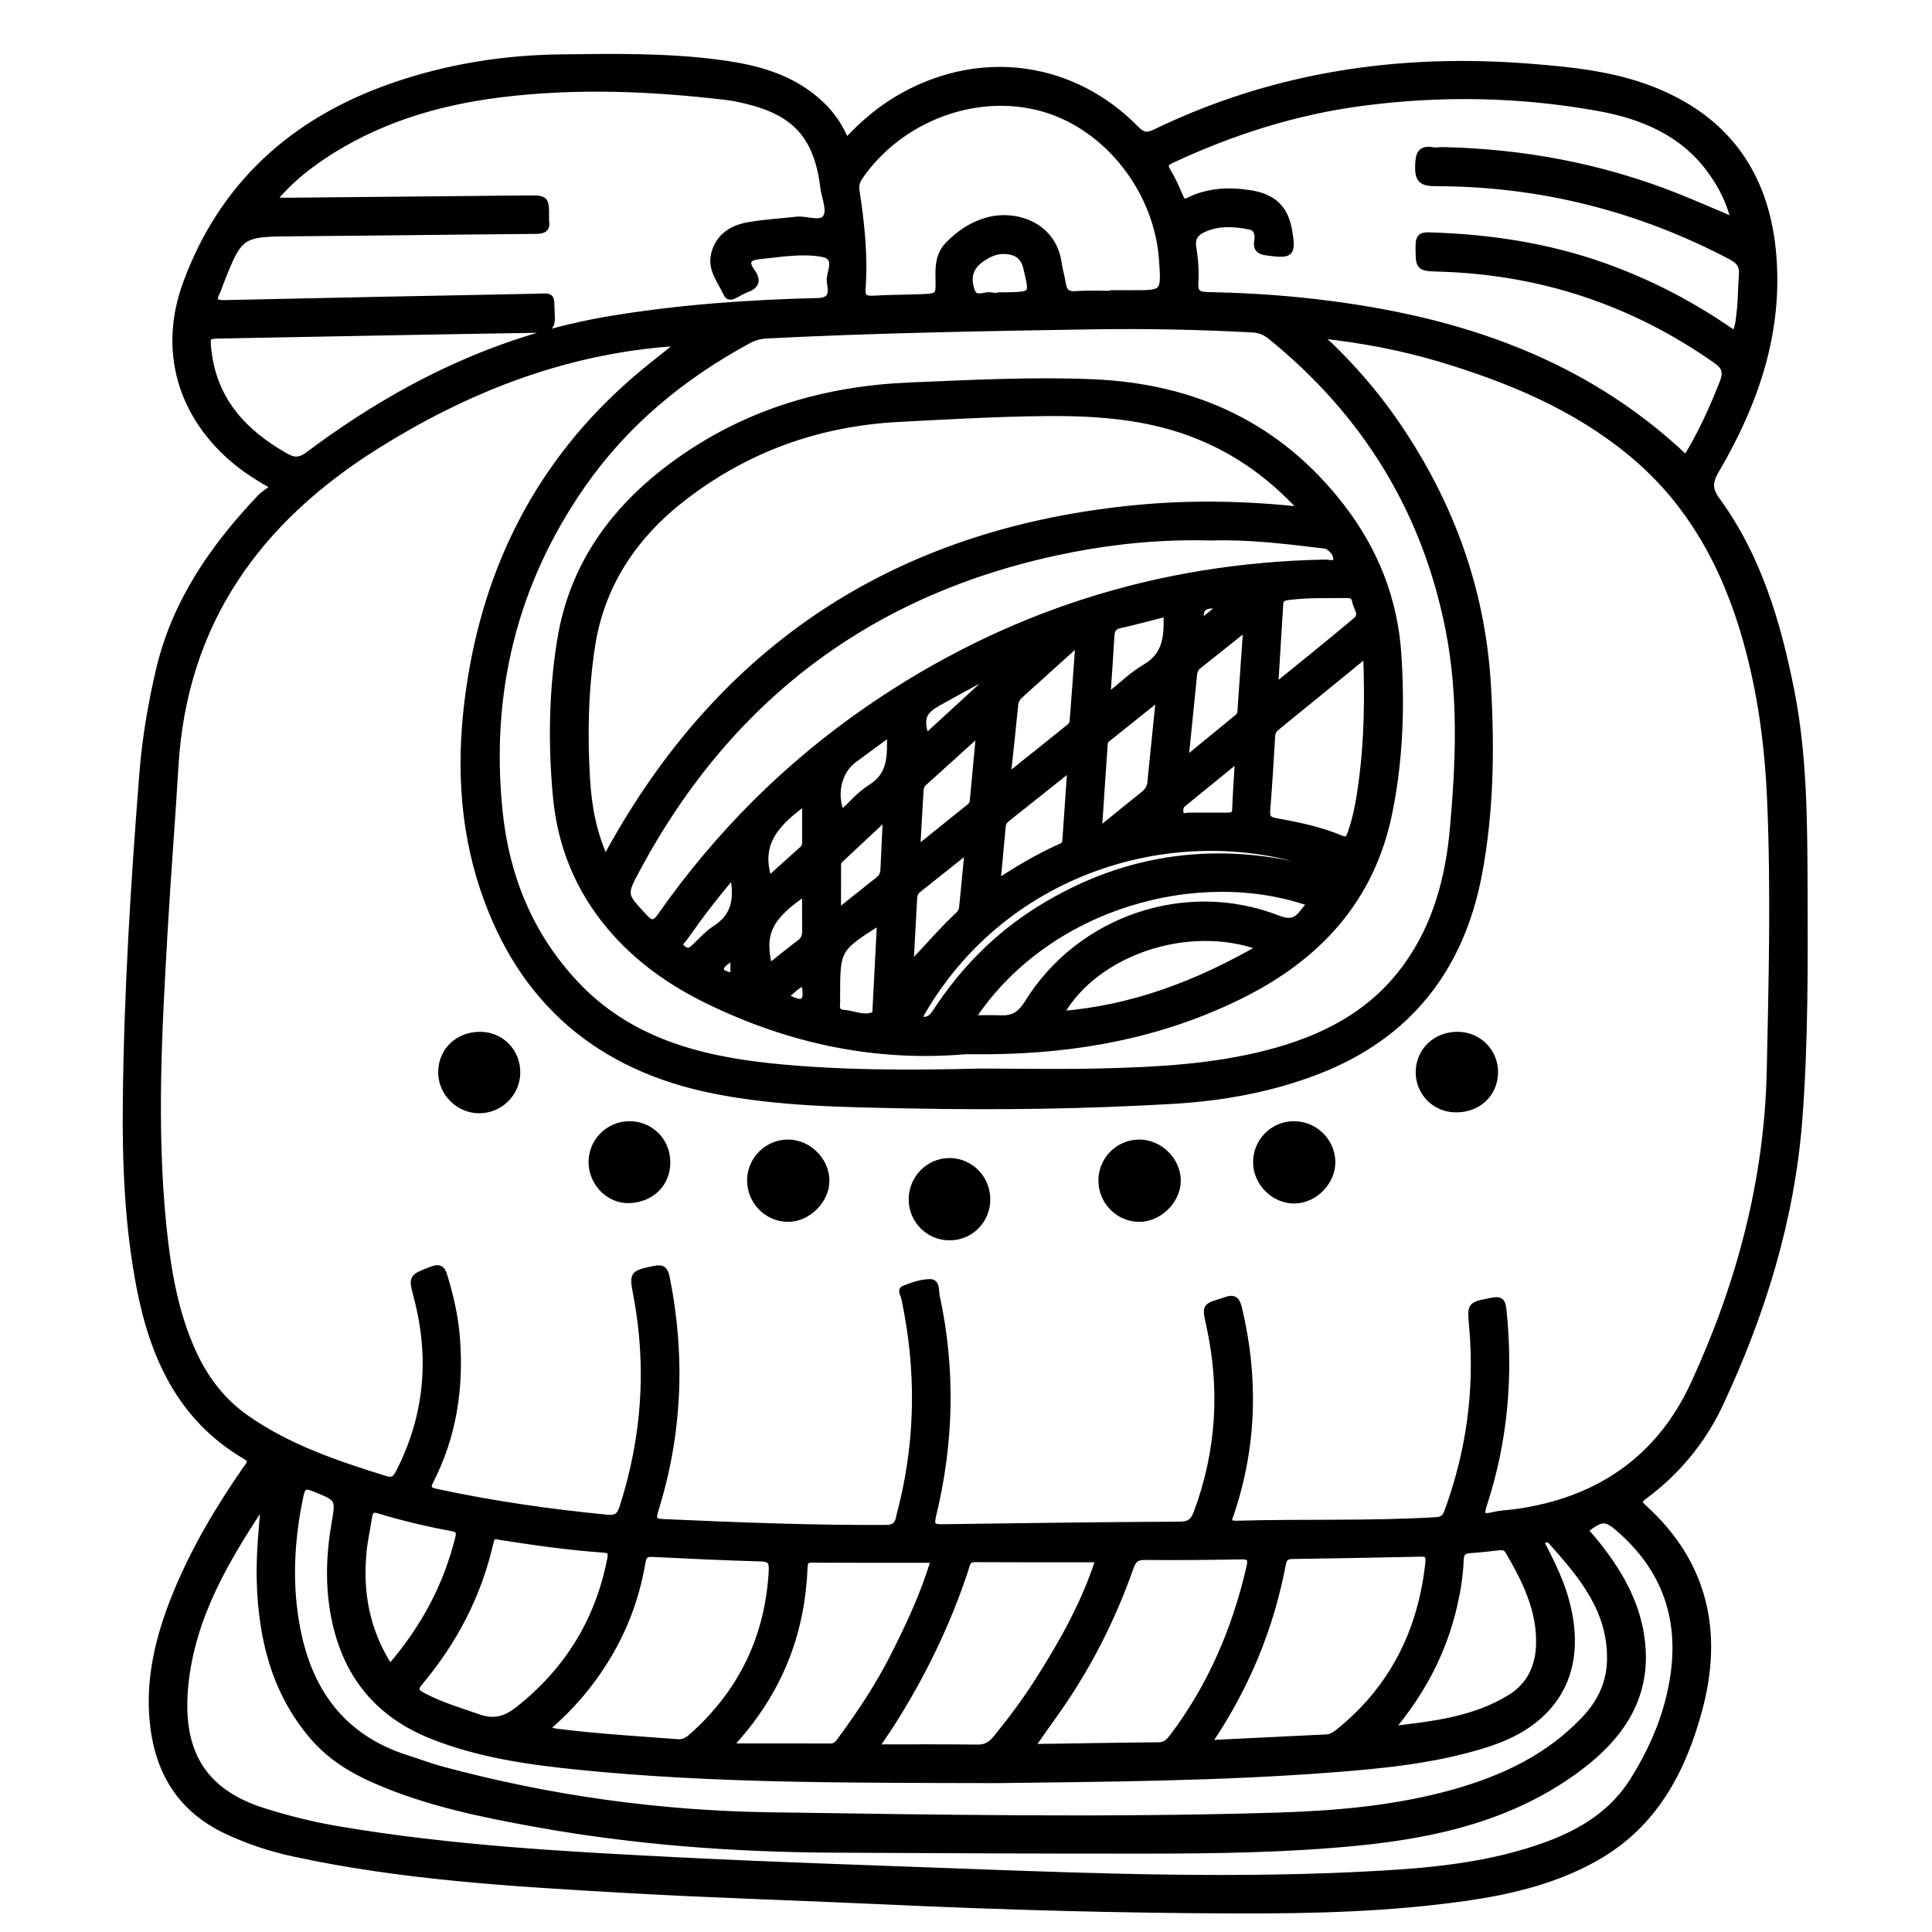 <?xml version="1.0" encoding="utf-8"?>
<!-- Generator: Adobe Illustrator 23.0.0, SVG Export Plug-In . SVG Version: 6.00 Build 0)  -->
<svg version="1.0" xmlns="http://www.w3.org/2000/svg" xmlns:xlink="http://www.w3.org/1999/xlink" x="0px" y="0px"
	 viewBox="0 0 3000 3000" style="enable-background:new 0 0 3000 3000;" xml:space="preserve">
<style type="text/css">
	.st0{stroke:#000000;stroke-width:10;stroke-miterlimit:10;}
</style>
<g id="Layer_1">
</g>
<g id="Layer_2">
	<g>
		<path class="st0" d="M1313.9,220.1c27.4-29.6,56.4-53.7,90-72.1c122.4-67,262.9-46.9,360.3,52.6c9.9,10.1,16.9,11.2,29.4,5.2
			c184.2-89.2,378.9-118,581.8-101.9c64.5,5.1,128.4,11.5,189.1,35.1c114.3,44.4,176.2,129.3,188.1,250.1
			c12.2,123.8-26.3,235.7-87.8,340.7c-10.8,18.4-11.5,29.7,1.3,47.3c64.1,88,94.1,189.9,115,294.9c19.9,100.3,20.3,202.2,20.7,303.8
			c0.4,120.7,1.1,241.5-8.1,362c-11.9,155.5-57.3,301.8-122.9,442.1c-26.7,57.1-66.6,105.4-117.7,143.3c-9,6.7-9.6,10.1-1.1,17.8
			c95.8,86.5,118.8,194.3,86,315c-25.7,94.5-70.1,178-159.9,228.6c-63,35.6-132.1,52.1-202.9,62.2
			c-117.1,16.7-235.2,19.7-353.2,19.4c-182.5-0.5-364.9-5.5-547.2-14c-135.5-6.3-271.1-10.2-406.5-18
			c-171.9-9.9-344-19.8-512.9-56.5c-35.8-7.8-70.5-19.3-103.8-35c-73-34.5-107.5-94.5-114.4-172.3c-5.9-66.3,9.8-129.3,34.2-190.4
			c28.4-70.9,67-136,110.4-198.6c4.8-6.9,12.2-12.8-0.7-20.4c-100.6-59.2-143.5-154.5-164.4-263.7c-18-94.4-22-189.8-21-285.5
			c1.7-171,12.4-341.5,25.8-511.9c4.2-53.4,13.3-106.2,25.4-158.5c24.6-105.9,84-191.4,157.3-268.7c5.5-5.8,12.9-10,21.8-16.7
			c-24.2-13.8-43-25.7-60.2-39.9c-85.2-70.7-115-172.1-76.6-276.3c56.4-153.2,166.6-252,319.1-305.4c85.2-29.8,173.3-44,263.4-45
			c81.4-1,162.9-2.3,243.8,8.3c58.4,7.6,114.6,21.9,159.3,64.4C1291.7,178,1304.4,196.7,1313.9,220.1z M1057.1,532.2
			c-11.8,0.7-18.5,0.9-25.2,1.5c-163.1,14.1-310.7,72.7-447.9,158.8c-183.5,115.2-298.7,273.6-311.9,497.3
			c-4.9,82.5-11.5,165-16.3,247.6c-9,155.8-18.2,311.6-2.3,467.5c7,68.2,18.3,135.7,47.8,198.7c18.4,39.3,44.6,72.9,79.7,97.7
			c65.5,46.3,140.8,71.7,216.7,95.3c12.1,3.8,16.5,0.1,21.7-9.9c44.8-87.3,52.9-178.2,28.1-272.5c-8.2-31.1-8.4-30.4,22.1-42.3
			c11.8-4.6,16.5-2.8,20.2,9.5c9.7,31.9,17,64,19.5,97.3c5.9,77.3-5.6,151.4-41.1,220.9c-5.7,11.3-2.8,14.6,9.1,17.2
			c87.6,18.9,176,31.5,265.1,40.2c14,1.4,20.1-2.3,24.5-16.2c34.6-108,42.6-217.6,21.6-329.2c-6.4-34.2-6.4-33.7,27.9-41
			c12.7-2.7,16.2,1.7,18.6,13.5c24.5,122.1,19.4,242.7-17.8,361.6c-4.6,14.7-0.5,17.5,12.8,18.1c115.2,5.2,230.4,9.7,345.8,9.1
			c12.9-0.1,18.3-5,20.5-16.4c1.3-6.6,3.3-13.1,4.9-19.7c25.8-106.6,26.1-213.5,3.4-320.6c-1-5-6.4-12.7-1-14.8
			c13-5.2,27.1-10.1,40.7-10.2c10.6,0,8.2,13.5,9.9,21.4c24.7,113.9,21.9,227.5-5.5,340.4c-4.2,17.3,0.4,19.1,15.6,18.8
			c122.8-1.8,245.6-3.3,368.3-4c15.2-0.1,21.1-6.1,26-19.1c35.4-95.5,41.1-192.8,19.2-292c-6.2-28-6.6-28,21.1-36.1
			c1.3-0.4,2.5-1,3.8-1.4c11.4-4.1,17.2-2.9,20.7,11.6c25.8,107.4,23.2,213.4-11.8,318.4c-3.1,9.1-8.5,17.7,9.1,17.2
			c103.1-3,206.2,0.6,309.2-5.5c9.7-0.6,14.3-4.1,17.5-12.8c34.3-93,47.6-189,38.9-287.7c-3-34.2-4.1-33.5,29.2-40.1
			c12.6-2.5,17.1-1.6,18.7,13.4c10.7,102.5,2.2,202.9-29.7,301c-4.7,14.6-6.7,23.6,14.1,18.3c11.7-3,24.2-3.1,36.2-4.8
			c126.9-18,221.6-82.2,275.6-199.3c71-154.1,114.3-315.6,118-486.3c3-140.4,6.6-280.8,0.5-421.2c-3.6-83.6-14.5-165.8-37.2-246.6
			c-32.2-114.3-86.2-214.9-179.1-291.5c-86.8-71.7-188.5-113.9-294.9-146c-60.3-18.1-122-29.7-185.3-36.7c1.8,8.9,8.5,12,13.1,16.5
			c34.6,33.7,66.4,69.9,94.3,109.2c89,125.6,141.5,264.3,150.4,419c5.6,97.9,4.3,195.4-13.9,291.8
			c-27.8,146.9-109.6,251.6-250.7,306.1c-72,27.8-147.5,41.4-224.3,45.9c-136.2,8-272.5,9.8-408.9,7.1c-101.6-2-203.3-3-303.6-23
			c-178.3-35.5-298.8-138.3-357.3-310.5c-34.9-102.7-38.1-208.8-22.3-315.6c27.9-189.7,110.3-350.2,255.9-476.6
			C1007,571.4,1030.2,553.9,1057.1,532.2z M1523,1664.3c63.1,0,126.2,1.3,189.2-0.3c85.4-2.1,170.7-6.7,254.1-28
			c87.1-22.2,163.7-60.6,217.8-135.6c46.3-64.2,65.5-137.6,72.4-214.9c9.1-102.3,13.2-204.7-6.5-306.1
			c-36.1-185.6-129.4-337.3-276-456.5c-8.8-7.2-17.8-11.1-29.3-11.7c-82.7-4.4-165.3-6.1-248.1-4.8c-168.9,2.7-337.7,5.6-506.4,14.2
			c-10.6,0.5-19.8,3.4-28.9,8.3c-102.3,55.5-190.2,128-256.9,223.7c-106.7,153.1-148.2,323.9-128.8,508.9
			c10.5,100.1,47.1,190.2,116.8,265.1c82,88.1,189.4,117.3,303.4,129.4C1304.5,1667.4,1413.8,1666.8,1523,1664.3z M423.1,312
			c12.2,0,19.5,0.1,26.8,0c122.7-1.2,245.5-2.3,368.2-3.5c29.7-0.3,29.7-0.2,29.5,30.2c0,1.4-0.2,2.7,0,4.1
			c2.4,13.3-4.4,15.3-16.1,15.4c-125.5,1-250.9,2.8-376.4,3.7c-81.5,0.6-83,1.2-113.1,77.8c-1.7,4.4-3,9-5.1,13.2
			c-6.9,13.6-4.1,18.5,12.2,18.1c159.3-3.6,318.6-6.7,478-9.8c33.6-0.7,27.5-4.8,29.4,28.7c0.9,14.8-2,21.5-19.2,21.8
			c-164.1,2.5-328.1,5.9-492.2,8.9c-24.4,0.4-24.6,0.3-21.6,25.4c9.4,77.2,55.8,126.6,120.7,163c14.1,7.9,23,6.1,35.8-3.5
			C620.9,600,775,524,950.2,495.3c105.9-17.4,212.7-25,319.9-27.5c26.1-0.6,19.9-19.2,18.7-30.9c-1.5-14.9,16.5-38.9-14.7-43.5
			c-31.9-4.8-63.5,0.9-95.1,4.1c-18.6,1.9-22.3,9.6-11.5,24.5c9.5,13.1,6.8,21.7-8.5,27.2c-6.3,2.2-12,6.1-18.1,9.1
			c-4.5,2.2-9.7,3.8-12.3-1.9c-9.4-20.4-26.4-39-18.8-64.2c7.7-25.7,27.8-37.9,52.3-42.2c24.6-4.3,49.8-5.7,74.7-8.5
			c15.3-1.7,36.1,7.9,44.7-2.4c9.4-11.2-0.6-30.9-2.5-46.9c-9.9-80.6-43.5-118-122-136.5c-9.2-2.2-18.5-4.2-27.9-5.3
			c-117.5-14-235.3-18.8-353-4.1c-99.3,12.4-193.3,41.1-277.2,97.8C471.9,262.6,446.9,283,423.1,312z M2694,519.2
			c6.4-13.6,6.6-26.1,8-38c2-18.2,1.6-36.6,3.2-54.8c1.2-14.1-4.6-21.5-17.1-28.1c-143.6-75.5-296.4-114-458.6-114.2
			c-20.7,0-27.7-4.4-27.1-26.2c0.5-18.3,3.1-27.9,23.5-24.2c4.6,0.8,9.4-0.4,14.2-0.3c124.5,2.7,245.1,25.1,361.1,70.8
			c29.9,11.8,59.3,24.9,91.9,38.6c-7.4-30.5-20.3-55.2-37.1-78.2c-43.3-59.3-106.3-85.1-175-97.4c-121.6-21.8-244.2-23.9-366.6-7.7
			c-102.7,13.6-200.7,44.7-294.6,88.6c-8.6,4-13.3,7.2-6.9,17.7c7.7,12.7,13.8,26.4,19.6,40.1c3.1,7.3,6,9.2,13.5,5.6
			c30.3-14.9,62.2-16.4,95.2-11.2c35.7,5.7,54.4,23,60.3,58.2c6,35.9,3.1,38.1-32.9,33.4c-13.8-1.8-18.1-5.6-15.9-19.6
			c1.3-8.2-0.5-18.5-11.8-20.8c-24.2-4.8-48.4-6.5-71.7,4c-11.9,5.4-19.1,13-16.6,28.5c2.9,18,4.4,36.6,3.2,54.7
			c-1.1,16.1,5,19.5,19.3,19.8c49.5,1,98.9,3.7,148.2,8.8c221.7,23.3,427.3,85.6,594.7,244.7c23.1-37.1,41-76.9,57.2-117.9
			c6.3-16,3.6-24.9-10.8-34.9c-129-90.5-272-137.8-429.3-142.4c-32.5-0.9-32-1.4-32-34.6c0-11.6,1.9-16.8,15.3-16.4
			c92.7,2.6,183.4,16.1,271.2,47.2C2562,438.7,2629.6,473.9,2694,519.2z M410.4,2331.7c-58.5,87.8-112.2,177.6-122.9,284.4
			c-10,100.1,24.1,165.4,120.9,196.2c38.2,12.1,76.9,21.7,116.3,28.4c177.5,30.2,356.9,39.7,536.3,48.7
			c141.5,7.1,283.2,11.6,424.8,16.9c219.5,8.2,439,16.2,658.6,3.5c86.7-5,173-14.2,255.5-44.1c55.3-20,104-49.6,136.2-101
			c24.6-39.2,44-80.9,55.3-126c25.6-101.7,6.2-190.7-74.3-262.4c-23.3-20.8-29.4-21.1-56.4,0c4.5,5,9.2,9.9,13.5,15.1
			c36.9,45.2,66.8,94,74.6,153.3c11.8,88.5-31,151-98,201c-102.1,76.1-221,103.3-344.4,115.4c-108.1,10.6-216.6,12.1-325.1,12.2
			c-162.6,0.2-325.3-0.7-487.9-1.5c-154.2-0.8-307.5-12.2-459.4-39.5c-86.1-15.5-171.7-33-252.4-68.5
			c-36.3-15.9-69.4-36.5-95.6-67.1c-60-70.1-80-153.7-82.4-243.3C402.6,2412.8,406.9,2372.4,410.4,2331.7z M1548.6,2763.8
			c-228-0.5-439,0.6-649.2-20.6c-78.3-7.9-156.2-18.8-230-48.5c-80.1-32.2-129.4-90.6-148.3-174.9c-11.3-50.4-10.3-101-1.7-151.5
			c7.2-42.2,7.6-41.3-31.7-57.3c-14.1-5.7-18.4-2.9-21.4,11.2c-14.7,69.8-18.5,139.7-4.4,210c19.6,98.1,72.7,167.7,170.8,198.5
			c17.4,5.5,34.5,12.1,52.1,16.9c167,45.1,337.6,69,510.1,71.5c261.7,3.8,523.6,8.5,785.3,0.6c93.6-2.8,186.9-10.7,277.6-36.2
			c77.5-21.8,148.6-55.4,204.4-115.5c23.8-25.6,37.7-55.6,38.2-91.5c1-76.6-44-129.9-90.9-182.5c-3.6-4-7.7-5.7-12.4-2.6
			c-6.1,4-1.8,8.2,0.2,12.2c14.6,28.4,28.2,57.1,35.9,88.3c20.8,84-3.1,150.5-69,191.3c-20.3,12.5-42.4,21-65.2,27.8
			c-73.9,22.2-150.1,30-226.5,35.9C1892.4,2760.9,1712,2761.7,1548.6,2763.8z M1728.6,456.6c0-0.3,0-0.7,0-1c9.5,0,19,0,28.5,0
			c51.2,0.2,51.2,0.2,47.6-52.3c-7.6-108.4-86.1-207.6-186.4-235.4c-102.7-28.4-219.8,15.3-282.7,105.5c-4.9,7-7.4,13.4-6,22.5
			c7.7,50.3,13.2,100.9,9.5,151.8c-1,14.4,4.2,17.1,17,16.4c24.4-1.4,48.8-1.4,73.2-2.3c28.9-1.2,29-1.4,28.3-29.7
			c-0.5-18.6,0.5-36.9,14.3-51.3c17.2-18,37.5-31.7,61.4-38.3c42.8-11.8,101.8,6.3,110.3,66.3c1.5,10.7,4.8,21.1,6.4,31.8
			c1.8,11.9,6.8,17.4,19.9,16.5C1689.3,455.7,1709,456.6,1728.6,456.6z M1877.7,2704.4c3.1,1.4,4.2,2.4,5.3,2.4
			c58.8-2.8,117.7-5.8,176.5-8.6c7.3-0.3,12.8-3.8,18.2-8c85-68.1,129.5-157.6,140.7-264.9c1-9.5-1.8-13.3-12-13.1
			c-66.4,1.5-132.7,2.6-199.1,3.6c-8.6,0.1-13.6,2.3-15.4,11.9C1973.2,2527.3,1935.3,2619.1,1877.7,2704.4z M847,2685.1
			c7.4,1.8,12.3,3.6,17.4,4.2c62.5,7.8,125.4,11.7,188.2,16.3c10.2,0.7,16.6-4.3,23.2-10.2c76.4-68.5,117.4-153.8,122.9-256.4
			c0.7-13.8-2.3-19-17-19.4c-56.2-1.6-112.4-4.2-168.5-7c-10.2-0.5-14,2.4-15.8,12.8c-8.3,49.1-24.4,95.5-49.3,138.9
			C922,2609.8,889,2649.6,847,2685.1z M1602.5,2711.5c4.6,0.8,7,1.6,9.5,1.5c62.4-0.9,124.8-2.1,187.2-2.6
			c10.4-0.1,15.7-5.4,21.3-12.7c60-79.1,97.8-168.1,120-264.4c3.4-14.8-1.1-17.2-14.4-16.9c-49.5,0.9-99,1.4-148.5,0.9
			c-13.3-0.1-18.2,4.8-22.4,16.8c-28.9,82.2-68.4,159.1-119.4,230C1624.9,2679.3,1614.3,2694.7,1602.5,2711.5z M1706.4,2420.9
			c-65.4,0-129.1,0.2-192.8-0.2c-11.8-0.1-12.2,8.5-14.6,15.8c-27.9,84.7-66.5,164.2-114.2,239.3c-7.4,11.7-15.5,23-25.5,37.9
			c55.6,0,106.9-0.4,158.2,0.3c13.1,0.2,21.1-4.6,29.1-14.3c23.2-28.4,45.1-57.7,64.8-88.5
			C1649.6,2551.3,1684.4,2489.6,1706.4,2420.9z M774.9,2385.9c-11.4-3.4-12.4,4.1-14.2,11.8c-18.6,79.9-55.6,150.7-108.1,213.4
			c-10.7,12.7-6.6,16.8,5.3,22.9c27.1,14.2,56.2,22.8,85,32.8c24.8,8.7,42.7,3.1,62.6-12.6c75.8-60.2,123.4-137,142.1-231.9
			c1.9-9.4,2.4-15.4-9.9-16.3C882.9,2402.1,828.6,2394.4,774.9,2385.9z M1138.5,2704.8c0.5,2.5,1,4.9,1.5,7.4
			c49.9,0,99.9-0.1,149.8,0.1c9.2,0,12.8-6.7,17.1-12.5c30.2-40.9,58.1-83.4,81.1-128.8c24.1-47.6,46.6-95.9,62.7-149.3
			c-64.8,0-127.7,0.2-190.6-0.2c-9.9-0.1-10.8,5.3-11.1,12.7c-1,24.4-3.8,48.6-8.6,72.6C1225.2,2582.2,1190.3,2647.8,1138.5,2704.8z
			 M2159.4,2685.5c64.6-7.5,129.4-14.4,186.1-49.5c29.8-18.4,43.7-47.5,44.7-82.2c1.5-53.8-21.4-99.7-47.5-144.6
			c-3.8-6.6-8.4-7.6-15-6.9c-14.8,1.7-29.6,3.4-44.5,4.4c-10.4,0.7-15,3.9-15.4,15.7c-0.9,24.3-4.8,48.4-10.4,72.2
			C2240.8,2565.9,2207.5,2628.5,2159.4,2685.5z M605.5,2589.5c52.6-60.5,87.8-126.5,106.4-201.5c2.2-9,0.8-13.3-9.5-15.3
			c-38.6-7.2-76.8-16.1-114.3-27.6c-9.4-2.9-13.7,0-15.2,9.5c-2.7,18.1-6.8,36-8.6,54.1C558,2472.5,568.6,2532.6,605.5,2589.5z
			 M1554.2,459.3c0-0.1,0-0.3,0-0.4c2.7,0,5.4,0,8.1,0c42.6-0.9,41.7-0.7,31.6-43.1c-4.8-19.9-17.2-25.9-34.9-26.4
			c-12.7-0.4-23.5,4.9-33.8,11.7c-18.1,12-24.3,28.2-16.5,50.4c5.9,16.7,20.9,4.8,31.4,7.7C1544.5,460.3,1549.5,459.3,1554.2,459.3z
			"/>
		<path class="st0" d="M1950.8,1805.5c-0.5-32.1,24.8-58.6,56.7-59.5c32.7-0.9,60.3,25.1,61,57.6c0.7,31.5-27.5,60.3-59.1,60.2
			C1978.3,1863.8,1951.3,1836.9,1950.8,1805.5z"/>
		<path class="st0" d="M1768.5,1892.3c-32.6-0.4-58.7-27.8-57.9-60.7c0.7-31.9,27.4-57.6,59.3-57.1c31.4,0.5,58.4,27.5,58.6,58.6
			C1828.6,1864.1,1799.6,1892.7,1768.5,1892.3z"/>
		<path class="st0" d="M1224.1,1774.5c31.3,0.3,58.4,27.2,58.8,58.3c0.4,30.9-28.5,59.7-59.6,59.5c-32.5-0.2-58.8-27.6-58.2-60.5
			C1165.7,1800,1192.3,1774.2,1224.1,1774.5z"/>
		<path class="st0" d="M802.9,1665.9c-0.4,31.8-26.6,57.7-58.5,57.8c-32.5,0.1-59.6-27.3-59-59.6c0.6-33.1,26.5-57.3,60.8-56.9
			C778.4,1607.5,803.3,1633.4,802.9,1665.9z"/>
		<path class="st0" d="M2260.5,1722.3c-32.3-0.2-57.7-26-57.2-58.1c0.5-32.9,26.7-57.5,60.8-57c32.3,0.4,57.6,26.4,57.1,58.6
			C2320.6,1698.6,2294.9,1722.6,2260.5,1722.3z"/>
		<path class="st0" d="M1035.8,1803.9c0.7,33.6-24.1,57.9-58.4,59.3c-31.5,1.3-58-26.1-58.5-57.8c-0.5-32.8,26-59.5,58.9-59.4
			C1010,1746.1,1035.5,1771.5,1035.8,1803.9z"/>
		<path class="st0" d="M1532.7,1863c-0.3,32.3-25.9,57.9-58,58c-32.8,0.2-59.1-26.5-58.7-59.5c0.4-32,26.5-58.2,58.1-58.3
			C1506.8,1803.1,1533,1829.9,1532.7,1863z"/>
		<path class="st0" d="M1499.2,1632c-140.1,12-272.4-16.5-398.2-77.4c-58.6-28.4-111.1-65.2-153.3-115.3
			c-49.1-58.2-76.8-125.5-84-201.3c-7.7-81.4-6.6-163,6.4-243.5c19.4-120.6,87.5-210.5,186-280c107.1-75.5,226.9-110.2,356.5-115.6
			c94.8-3.9,189.5-9,284.4-5c157.9,6.7,289,67.1,386.4,193.7c51.7,67.1,82,143.2,87.6,228.2c5.5,82.9,2.5,165.8-14.2,247
			c-27.7,134.8-111.4,224.7-233.2,284.4c-122.1,59.9-251.3,83.4-385.8,84.8C1525,1632.1,1512.1,1632,1499.2,1632z M940,1334.3
			c5.6-10.2,9.5-17.2,13.4-24.2c179.2-317,452.6-487,813.1-521.1c84.3-8,168.6-6.3,256.2,3.2c-53.7-59.2-115.2-100.7-188-124.8
			c-69-22.8-141-27-212.5-26.3c-75.6,0.8-151.4,5.1-227,9.1c-123.7,6.6-234.5,46-332.4,121.1c-77.2,59.2-129.1,135.4-143.9,232.6
			c-10.4,68.4-11.9,137.7-7.6,206.9C913.9,1252.6,921,1293,940,1334.3z M1880.1,834.3c-73.1-2-144.1,4.5-214,17.9
			c-303.9,58.4-530,223.7-676.7,496.6c-22,41-21.3,40.6,10.8,75.1c11.7,12.6,17,10.8,26.3-2.5c88.6-126,196-233.6,323-320.9
			c213.1-146.4,449.3-221.5,707.8-226.6c6.2-0.1,16.9,3.7,17.8-3.7c1.2-8.9-5.4-17.8-14.5-22.4c-2.3-1.2-5.2-1.1-7.9-1.5
			C1994.8,839.3,1937,832.4,1880.1,834.3z M2121.7,1015.6c-49,40-94,76.8-139.2,113.5c-4.4,3.6-7.1,7.4-7.4,13.6
			c-2.3,38.5-4.6,77-7.7,115.5c-0.9,10.8,1.9,15,13.3,17.1c34.6,6.2,69.1,13.3,101.7,27c10,4.2,12.5-0.9,15.3-8.9
			c9.7-27.7,14.1-56.4,17.8-85.2C2123.4,1145.7,2124.2,1083,2121.7,1015.6z M1509.1,1581.5c15.9,0,30.2-0.5,44.4,0.1
			c19.1,0.8,30.9-5.7,41.9-23.5c80.9-131.4,246.2-187.4,388.6-131.8c18.3,7.2,28.9,4.7,39.5-9.7c3.5-4.8,7.7-9.2,11.9-14
			C1860.9,1340.9,1624.3,1406,1509.1,1581.5z M1958.1,1471c-113.1-41.6-257.7,7.4-311.8,104.1
			C1758.9,1566.3,1859.8,1527.6,1958.1,1471z M1426,1581.9c14.2,5.6,21-1.2,27.6-11.2c42.1-64.4,95.2-118.2,160.5-158.8
			c135.3-84.1,280.2-101.7,433.2-60.1c6.8,1.9,13.9,7.2,22.6,0.6C1843.6,1261.7,1557.7,1343,1426,1581.9z M1675,997.1
			c-33.8,30.6-62.4,56.5-91.1,82.3c-4.7,4.3-7.3,8.9-7.9,15.6c-3.4,35.6-7.4,71.2-11.7,111.3c34.5-27.6,66-52.7,97.3-78
			c2.3-1.9,4.1-5.6,4.3-8.6C1669,1080.8,1671.8,1042,1675,997.1z M1706,1290.2c26.2-21.3,47.6-38.9,69.2-56.1
			c6.1-4.9,10.5-10.2,11.3-18.3c4.3-42.9,8.7-85.9,13.5-133.1c-29,23.1-55.2,44-81.3,65c-1.9,1.5-3.4,4.5-3.6,6.8
			C1712,1198,1709.2,1241.6,1706,1290.2z M1979.7,1066.7c44.5-36.3,86-69.4,126.5-103.6c10.6-9-0.2-20.1-1.8-30.1
			c-1.1-7-5.8-9.5-13.1-9.4c-29,0.4-58.1-0.7-87.1,2.7c-7.3,0.9-15.9,1-16.5,11.1C1985,978.9,1982.6,1020.4,1979.7,1066.7z
			 M1840.4,1180.7c29.4-24.2,54.5-44.7,79.5-65.2c3.2-2.6,6.2-5.1,6.5-9.7c2.9-42.2,5.8-84.4,9.1-131.5c-28,22.3-51.6,41.1-75.2,60
			c-3.9,3.1-5.9,7.4-6.4,12.3C1849.6,1089.5,1845.2,1132.5,1840.4,1180.7z M1662.4,1192.5c-35.5,28.2-67.1,53.3-98.7,78.5
			c-3.8,3-6.6,6.9-7,11.9c-2.6,28.1-5.2,56.2-8.1,87.3c33.5-21.5,65.2-40.6,99.3-55.5c4.3-1.9,6.4-5,6.7-9.3
			C1657.1,1269.3,1659.6,1233.2,1662.4,1192.5z M1423.9,1318.7c30-24.1,55.1-44.3,80.3-64.5c3.2-2.6,6.2-5.3,6.6-9.7
			c3.2-33.8,6.3-67.6,10-107.2c-31.9,28.9-59.2,53.7-86.6,78.3c-4,3.6-4.8,8.1-5.1,12.7C1427.3,1256.4,1425.8,1284.6,1423.9,1318.7z
			 M1413.6,1499.1c25.8-26.8,48.8-54.2,75.1-78.7c2.7-2.6,5.1-6.7,5.5-10.4c3-28.5,5.6-57.1,8.7-90.2
			c-28.1,22.4-52.8,42.2-77.6,61.8c-4,3.2-5.8,7.5-6.1,12.4C1417.2,1429.1,1415.4,1464.1,1413.6,1499.1z M1366.9,1430.6
			c-67.2,42.6-67.2,42.6-67.4,116.1c0,4,0.3,8.1-0.1,12.1c-0.7,7.6,0.9,13.6,9.9,14.2c16.3,1,32.2,10.3,48.8,2.7
			c1.4-0.7,1.6-4.9,1.7-7.5C1362.2,1523.1,1364.5,1478,1366.9,1430.6z M1719.2,1082.5c22.2-17.6,39.2-34.6,59.3-46.3
			c33.4-19.6,34.3-49.7,33.1-83.9c-25.3,6.4-49.2,13-73.4,18.4c-10.3,2.3-12.2,8.6-12.8,17.4
			C1723.7,1017.9,1721.6,1047.6,1719.2,1082.5z M1376,1268c-26.3,24.6-49.7,46.3-72.9,68.1c-1.3,1.2-2,3.7-2.1,5.6
			c-0.1,23.8-0.1,47.6-0.1,75c23.4-18.7,43.3-34.7,63.4-50.5c5.2-4.1,7.5-9.2,7.8-15.7C1373.2,1324.9,1374.5,1299.3,1376,1268z
			 M1382.1,1138.3c-20.4,15-38.8,28.2-56.9,41.8c-23.7,17.8-31.8,54.2-18.5,83.4c15.2-13.8,28.6-30,45.5-40.5
			C1384.5,1203,1382.8,1172.9,1382.1,1138.3z M1922.8,1178.1c-31,25.3-58,47.4-85.2,69.4c-5.7,4.6-6.1,10.8-4.3,16.5
			c1.9,6.2,8.1,2.9,12.4,2.9c19.7,0.1,39.3-0.3,59-0.1c7.4,0.1,13.2-0.1,13.6-10.1C1919.2,1232.3,1921,1208,1922.8,1178.1z
			 M1250.5,1385.5c-56.8,38.4-69.2,64.3-56.1,116.1c16.3-12.9,31.8-25.7,47.9-37.7c6.9-5.2,8.4-11.3,8.3-19.2
			C1250.3,1425.8,1250.5,1406.9,1250.5,1385.5z M1250.6,1245c-42.1,30.9-76.4,62.6-56.8,120.9c17.6-15.8,34.9-31.5,52.3-47.1
			c3.3-2.9,4.5-6.5,4.5-10.8C1250.6,1287.8,1250.6,1267.7,1250.6,1245z M1138.3,1358.5c-28.2,32.7-52.6,65-75.9,98.2
			c-3.3,4.7-11.4,9.3-2.1,16.6c8.1,6.5,13.2,2.5,19-3.1c10.3-9.8,20-20.7,31.7-28.3C1142,1422.1,1145.6,1393.9,1138.3,1358.5z
			 M1530.4,1059.8c-1.8-2-3.6-4-5.4-6.1c-23.1,12.6-46.2,25-69.1,37.9c-23.4,13.2-27.2,24.6-18.2,53.3
			C1468.9,1116.3,1499.7,1088.1,1530.4,1059.8z M1218.1,1548.2c11.8,3.3,22.7,11.9,29.8,5.6c6.1-5.5,2.4-18.2,1.4-28.8
			C1236.5,1530,1229.2,1538.8,1218.1,1548.2z M1865.1,966.3c11.9-9.7,22.6-18.3,33.2-26.9C1882,940.9,1859,933.9,1865.1,966.3z
			 M1139.1,1516.6c0-11.5,0-20.8,0-32.3c-8.9,7.8-20.1,12.3-20,20.9C1119.2,1512.2,1130.8,1513.6,1139.1,1516.6z"/>
	</g>
</g>
</svg>
